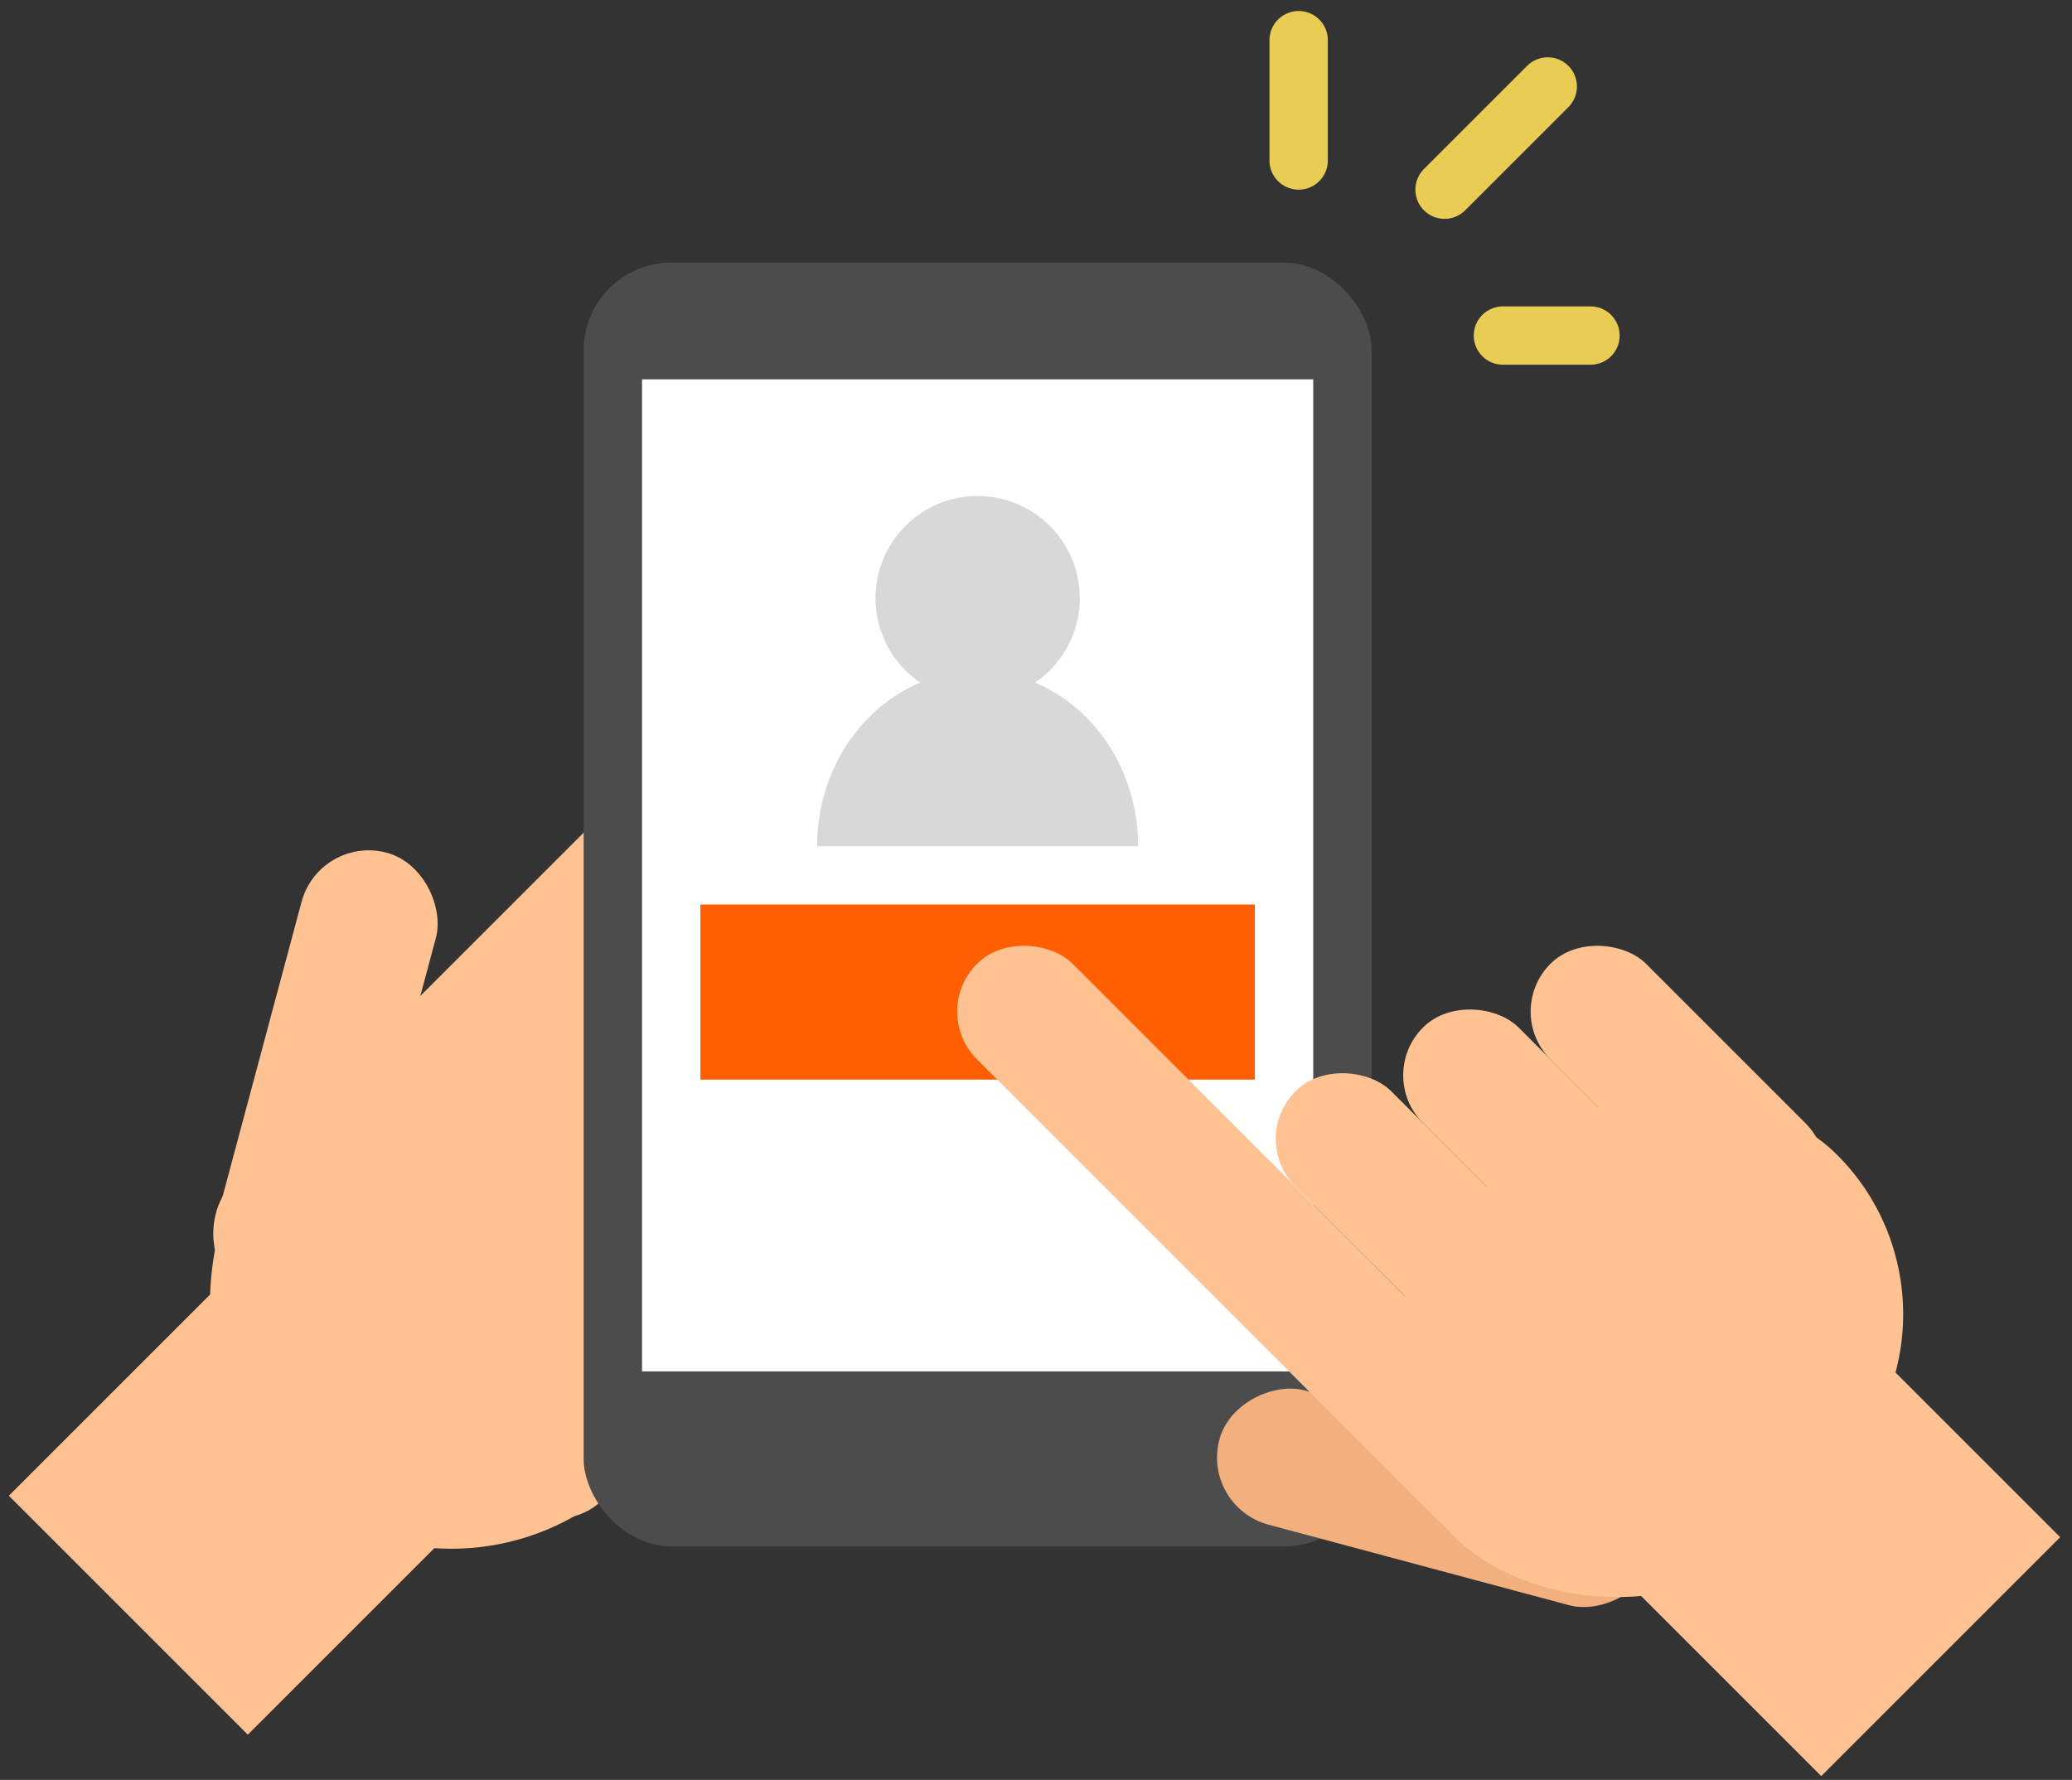 <svg xmlns="http://www.w3.org/2000/svg" width="71" height="61" viewBox="0 0 71 61">
    <rect x="0" y="0" width="71" height="61" fill="#333333" stroke="none"/>
    <g fill="none" fill-rule="evenodd" transform="translate(-6 1)">
        <g fill="#FFC292" transform="scale(-1 1) rotate(-45 16.228 71.749)">
            <rect width="4.766" height="15.439" x="15.674" y="14.85" rx="2.383" transform="scale(-1 1) rotate(-30 0 89.96)"/>
            <rect width="4.632" height="24.019" x="13" y="6" rx="2.316" transform="matrix(-1 0 0 1 30.632 0)"/>
            <rect width="4.632" height="27.019" x="5" y="3" rx="2.316" transform="matrix(-1 0 0 1 14.632 0)"/>
            <rect width="4.632" height="20.605" x="1" y="8" rx="2.316" transform="matrix(-1 0 0 1 6.632 0)"/>
            <rect width="4.632" height="27.019" x="9" rx="2.316" transform="matrix(-1 0 0 1 22.632 0)"/>
            <rect width="17" height="19" x=".996" y="14.675" rx="8.5" transform="matrix(-1 0 0 1 18.991 0)"/>
            <path d="M15.49 29.816H3.91v10.807h11.58z"/>
        </g>
        <rect width="27" height="44" x="26" y="8" fill="#4C4C4C" rx="3"/>
        <path fill="#FFF" d="M28 12h23v34H28z"/>
        <path fill="#FF5F00" d="M30 30h19v6H30z"/>
        <g transform="rotate(-45 62.263 -22.32)">
            <rect width="4.766" height="15.439" x="3.541" y="16.369" fill="#F1B07D" rx="2.383" transform="rotate(-30 5.924 24.088)"/>
            <rect width="4.632" height="27.019" x="5.404" fill="#FFC292" rx="2.316"/>
            <rect width="4.632" height="12.351" x="10.036" y="10.807" fill="#FFC292" rx="2.316"/>
            <rect width="4.632" height="12.351" x="14.667" y="12.351" fill="#FFC292" rx="2.316"/>
            <rect width="4.632" height="12.351" x="19.299" y="13.895" fill="#FFC292" rx="2.316"/>
            <rect width="18.527" height="15.439" x="5.404" y="17.755" fill="#FFC292" rx="7.72"/>
        </g>
        <path fill="#FFC292" d="M60.767 52.228l8.187-8.188 7.642 7.642-8.188 8.188z"/>
        <circle cx="39.5" cy="19.5" r="3.5" fill="#D8D8D8"/>
        <path fill="#D8D8D8" d="M45 28c0-3.314-2.462-6-5.5-6S34 24.686 34 28"/>
        <g stroke="#E9CC54" stroke-linecap="round" stroke-width="2">
            <path d="M55.5 5.5l3.536-3.536M50.5 4.5V.377M57.5 10.5h3"/>
        </g>
    </g>
</svg>
